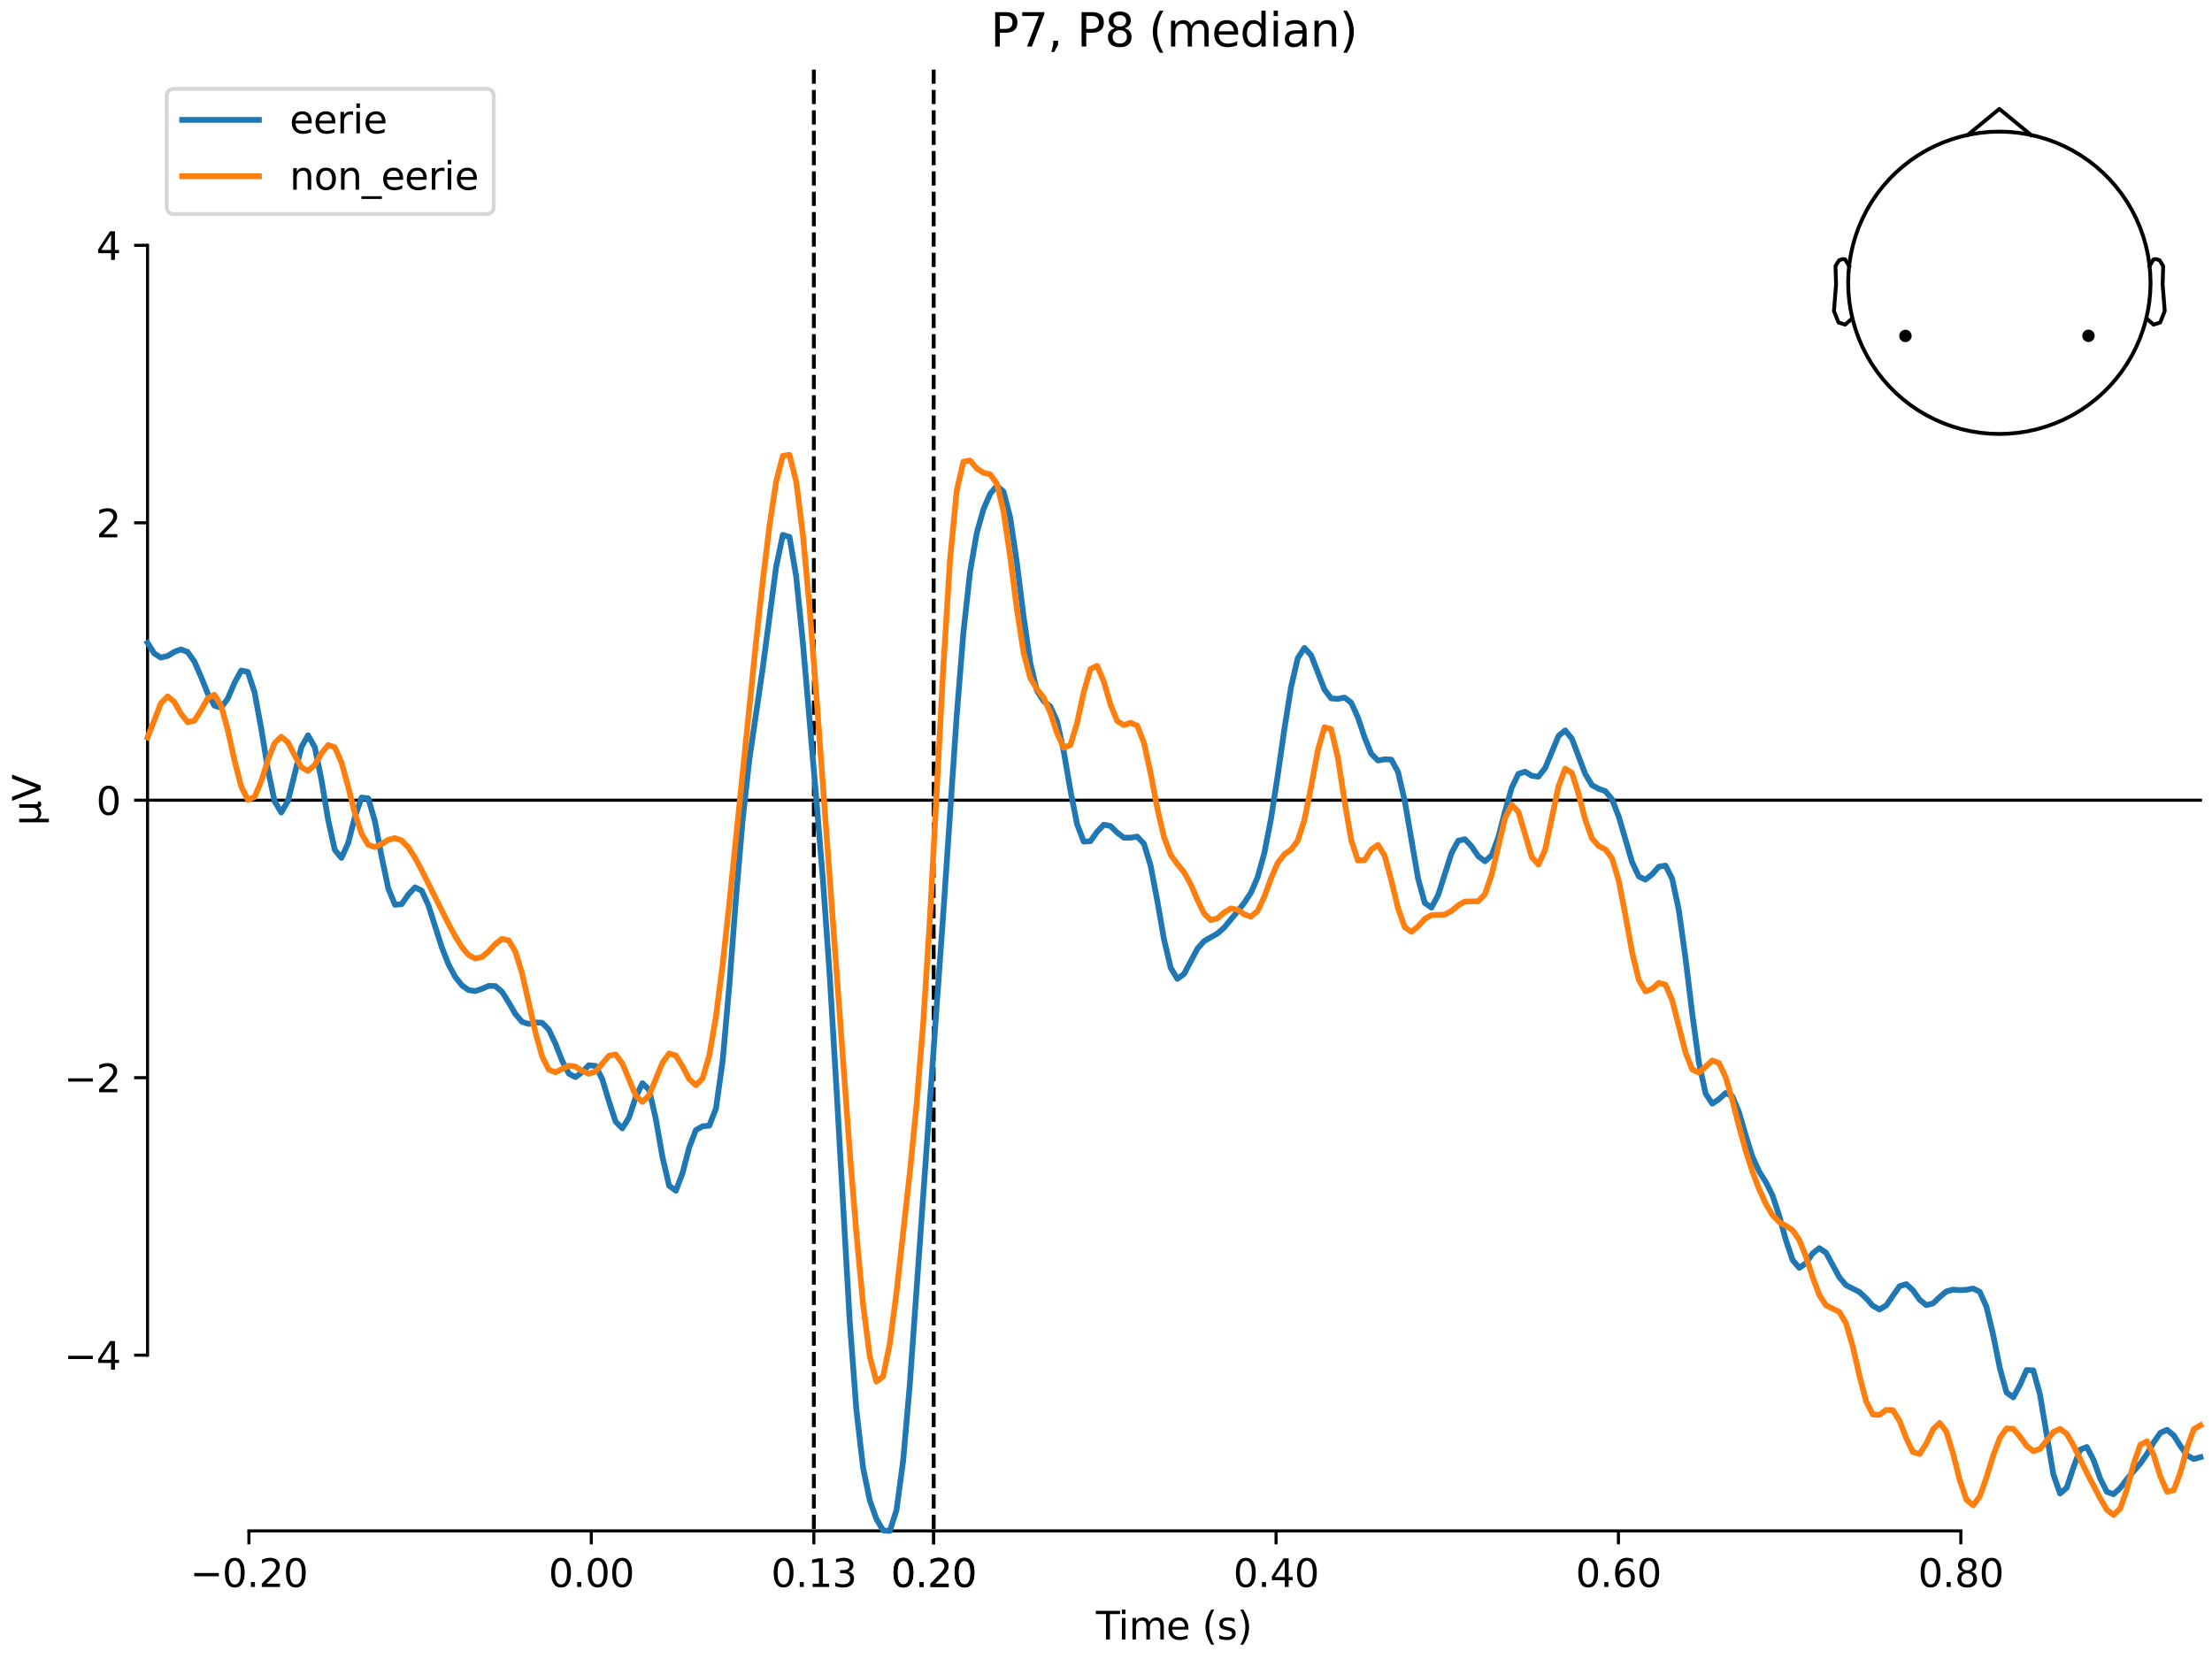 <?xml version="1.0" encoding="utf-8" standalone="no"?>
<!DOCTYPE svg PUBLIC "-//W3C//DTD SVG 1.1//EN"
  "http://www.w3.org/Graphics/SVG/1.1/DTD/svg11.dtd">
<svg xmlns:xlink="http://www.w3.org/1999/xlink" width="576pt" height="432pt" viewBox="0 0 576 432" xmlns="http://www.w3.org/2000/svg" version="1.1">
 <defs>
  <style type="text/css">*{stroke-linejoin: round; stroke-linecap: butt}</style>
 </defs>
 <g id="figure_1">
  <g id="patch_1">
   <path d="M 0 432 
L 576 432 
L 576 0 
L 0 0 
z
" style="fill: #ffffff"/>
  </g>
  <g id="axes_1">
   <g id="patch_2">
    <path d="M 38.421 398.644 
L 573 398.644 
L 573 18.118 
L 38.421 18.118 
L 38.421 398.644 
z
" style="fill: none; opacity: 0"/>
   </g>
   <g id="patch_3">
    <path d="M 38.421 352.874 
L 38.421 63.888 
" style="fill: none; stroke: #000000; stroke-width: 0.8; stroke-linejoin: miter; stroke-linecap: square"/>
   </g>
   <g id="LineCollection_1">
    <path d="M 211.924 18.118 
L 211.924 398.644 
" clip-path="url(#p77eb529e47)" style="fill: none; stroke-dasharray: 3.7,1.6; stroke-dashoffset: 0; stroke: #000000"/>
    <path d="M 243.128 18.118 
L 243.128 398.644 
" clip-path="url(#p77eb529e47)" style="fill: none; stroke-dasharray: 3.7,1.6; stroke-dashoffset: 0; stroke: #000000"/>
   </g>
   <g id="matplotlib.axis_1">
    <g id="xtick_1">
     <g id="line2d_1">
      <defs>
       <path id="ma045087837" d="M 0 0 
L 0 3.5 
" style="stroke: #000000; stroke-width: 0.8"/>
      </defs>
      <g>
       <use xlink:href="#ma045087837" x="64.819" y="398.644" style="stroke: #000000; stroke-width: 0.8"/>
      </g>
     </g>
     <g id="text_1">
      <!-- −0.20 -->
      <g transform="translate(49.496 413.242) scale(0.1 -0.1)">
       <defs>
        <path id="DejaVuSans-2212" d="M 678 2272 
L 4684 2272 
L 4684 1741 
L 678 1741 
L 678 2272 
z
" transform="scale(0.016)"/>
        <path id="DejaVuSans-30" d="M 2034 4250 
Q 1547 4250 1301 3770 
Q 1056 3291 1056 2328 
Q 1056 1369 1301 889 
Q 1547 409 2034 409 
Q 2525 409 2770 889 
Q 3016 1369 3016 2328 
Q 3016 3291 2770 3770 
Q 2525 4250 2034 4250 
z
M 2034 4750 
Q 2819 4750 3233 4129 
Q 3647 3509 3647 2328 
Q 3647 1150 3233 529 
Q 2819 -91 2034 -91 
Q 1250 -91 836 529 
Q 422 1150 422 2328 
Q 422 3509 836 4129 
Q 1250 4750 2034 4750 
z
" transform="scale(0.016)"/>
        <path id="DejaVuSans-2e" d="M 684 794 
L 1344 794 
L 1344 0 
L 684 0 
L 684 794 
z
" transform="scale(0.016)"/>
        <path id="DejaVuSans-32" d="M 1228 531 
L 3431 531 
L 3431 0 
L 469 0 
L 469 531 
Q 828 903 1448 1529 
Q 2069 2156 2228 2338 
Q 2531 2678 2651 2914 
Q 2772 3150 2772 3378 
Q 2772 3750 2511 3984 
Q 2250 4219 1831 4219 
Q 1534 4219 1204 4116 
Q 875 4013 500 3803 
L 500 4441 
Q 881 4594 1212 4672 
Q 1544 4750 1819 4750 
Q 2544 4750 2975 4387 
Q 3406 4025 3406 3419 
Q 3406 3131 3298 2873 
Q 3191 2616 2906 2266 
Q 2828 2175 2409 1742 
Q 1991 1309 1228 531 
z
" transform="scale(0.016)"/>
       </defs>
       <use xlink:href="#DejaVuSans-2212"/>
       <use xlink:href="#DejaVuSans-30" transform="translate(83.789 0)"/>
       <use xlink:href="#DejaVuSans-2e" transform="translate(147.412 0)"/>
       <use xlink:href="#DejaVuSans-32" transform="translate(179.199 0)"/>
       <use xlink:href="#DejaVuSans-30" transform="translate(242.822 0)"/>
      </g>
     </g>
    </g>
    <g id="xtick_2">
     <g id="line2d_2">
      <g>
       <use xlink:href="#ma045087837" x="153.973" y="398.644" style="stroke: #000000; stroke-width: 0.8"/>
      </g>
     </g>
     <g id="text_2">
      <!-- 0.00 -->
      <g transform="translate(142.84 413.242) scale(0.1 -0.1)">
       <use xlink:href="#DejaVuSans-30"/>
       <use xlink:href="#DejaVuSans-2e" transform="translate(63.623 0)"/>
       <use xlink:href="#DejaVuSans-30" transform="translate(95.41 0)"/>
       <use xlink:href="#DejaVuSans-30" transform="translate(159.033 0)"/>
      </g>
     </g>
    </g>
    <g id="xtick_3">
     <g id="line2d_3">
      <g>
       <use xlink:href="#ma045087837" x="211.924" y="398.644" style="stroke: #000000; stroke-width: 0.8"/>
      </g>
     </g>
     <g id="text_3">
      <!-- 0.13 -->
      <g transform="translate(200.791 413.242) scale(0.1 -0.1)">
       <defs>
        <path id="DejaVuSans-31" d="M 794 531 
L 1825 531 
L 1825 4091 
L 703 3866 
L 703 4441 
L 1819 4666 
L 2450 4666 
L 2450 531 
L 3481 531 
L 3481 0 
L 794 0 
L 794 531 
z
" transform="scale(0.016)"/>
        <path id="DejaVuSans-33" d="M 2597 2516 
Q 3050 2419 3304 2112 
Q 3559 1806 3559 1356 
Q 3559 666 3084 287 
Q 2609 -91 1734 -91 
Q 1441 -91 1130 -33 
Q 819 25 488 141 
L 488 750 
Q 750 597 1062 519 
Q 1375 441 1716 441 
Q 2309 441 2620 675 
Q 2931 909 2931 1356 
Q 2931 1769 2642 2001 
Q 2353 2234 1838 2234 
L 1294 2234 
L 1294 2753 
L 1863 2753 
Q 2328 2753 2575 2939 
Q 2822 3125 2822 3475 
Q 2822 3834 2567 4026 
Q 2313 4219 1838 4219 
Q 1578 4219 1281 4162 
Q 984 4106 628 3988 
L 628 4550 
Q 988 4650 1302 4700 
Q 1616 4750 1894 4750 
Q 2613 4750 3031 4423 
Q 3450 4097 3450 3541 
Q 3450 3153 3228 2886 
Q 3006 2619 2597 2516 
z
" transform="scale(0.016)"/>
       </defs>
       <use xlink:href="#DejaVuSans-30"/>
       <use xlink:href="#DejaVuSans-2e" transform="translate(63.623 0)"/>
       <use xlink:href="#DejaVuSans-31" transform="translate(95.41 0)"/>
       <use xlink:href="#DejaVuSans-33" transform="translate(159.033 0)"/>
      </g>
     </g>
    </g>
    <g id="xtick_4">
     <g id="line2d_4">
      <g>
       <use xlink:href="#ma045087837" x="243.128" y="398.644" style="stroke: #000000; stroke-width: 0.8"/>
      </g>
     </g>
     <g id="text_4">
      <!-- 0.20 -->
      <g transform="translate(231.995 413.242) scale(0.1 -0.1)">
       <use xlink:href="#DejaVuSans-30"/>
       <use xlink:href="#DejaVuSans-2e" transform="translate(63.623 0)"/>
       <use xlink:href="#DejaVuSans-32" transform="translate(95.41 0)"/>
       <use xlink:href="#DejaVuSans-30" transform="translate(159.033 0)"/>
      </g>
     </g>
    </g>
    <g id="xtick_5">
     <g id="line2d_5">
      <g>
       <use xlink:href="#ma045087837" x="243.128" y="398.644" style="stroke: #000000; stroke-width: 0.8"/>
      </g>
     </g>
     <g id="text_5">
      <!-- 0.20 -->
      <g transform="translate(231.995 413.242) scale(0.1 -0.1)">
       <use xlink:href="#DejaVuSans-30"/>
       <use xlink:href="#DejaVuSans-2e" transform="translate(63.623 0)"/>
       <use xlink:href="#DejaVuSans-32" transform="translate(95.41 0)"/>
       <use xlink:href="#DejaVuSans-30" transform="translate(159.033 0)"/>
      </g>
     </g>
    </g>
    <g id="xtick_6">
     <g id="line2d_6">
      <g>
       <use xlink:href="#ma045087837" x="332.282" y="398.644" style="stroke: #000000; stroke-width: 0.8"/>
      </g>
     </g>
     <g id="text_6">
      <!-- 0.40 -->
      <g transform="translate(321.15 413.242) scale(0.1 -0.1)">
       <defs>
        <path id="DejaVuSans-34" d="M 2419 4116 
L 825 1625 
L 2419 1625 
L 2419 4116 
z
M 2253 4666 
L 3047 4666 
L 3047 1625 
L 3713 1625 
L 3713 1100 
L 3047 1100 
L 3047 0 
L 2419 0 
L 2419 1100 
L 313 1100 
L 313 1709 
L 2253 4666 
z
" transform="scale(0.016)"/>
       </defs>
       <use xlink:href="#DejaVuSans-30"/>
       <use xlink:href="#DejaVuSans-2e" transform="translate(63.623 0)"/>
       <use xlink:href="#DejaVuSans-34" transform="translate(95.41 0)"/>
       <use xlink:href="#DejaVuSans-30" transform="translate(159.033 0)"/>
      </g>
     </g>
    </g>
    <g id="xtick_7">
     <g id="line2d_7">
      <g>
       <use xlink:href="#ma045087837" x="421.437" y="398.644" style="stroke: #000000; stroke-width: 0.8"/>
      </g>
     </g>
     <g id="text_7">
      <!-- 0.60 -->
      <g transform="translate(410.304 413.242) scale(0.1 -0.1)">
       <defs>
        <path id="DejaVuSans-36" d="M 2113 2584 
Q 1688 2584 1439 2293 
Q 1191 2003 1191 1497 
Q 1191 994 1439 701 
Q 1688 409 2113 409 
Q 2538 409 2786 701 
Q 3034 994 3034 1497 
Q 3034 2003 2786 2293 
Q 2538 2584 2113 2584 
z
M 3366 4563 
L 3366 3988 
Q 3128 4100 2886 4159 
Q 2644 4219 2406 4219 
Q 1781 4219 1451 3797 
Q 1122 3375 1075 2522 
Q 1259 2794 1537 2939 
Q 1816 3084 2150 3084 
Q 2853 3084 3261 2657 
Q 3669 2231 3669 1497 
Q 3669 778 3244 343 
Q 2819 -91 2113 -91 
Q 1303 -91 875 529 
Q 447 1150 447 2328 
Q 447 3434 972 4092 
Q 1497 4750 2381 4750 
Q 2619 4750 2861 4703 
Q 3103 4656 3366 4563 
z
" transform="scale(0.016)"/>
       </defs>
       <use xlink:href="#DejaVuSans-30"/>
       <use xlink:href="#DejaVuSans-2e" transform="translate(63.623 0)"/>
       <use xlink:href="#DejaVuSans-36" transform="translate(95.41 0)"/>
       <use xlink:href="#DejaVuSans-30" transform="translate(159.033 0)"/>
      </g>
     </g>
    </g>
    <g id="xtick_8">
     <g id="line2d_8">
      <g>
       <use xlink:href="#ma045087837" x="510.592" y="398.644" style="stroke: #000000; stroke-width: 0.8"/>
      </g>
     </g>
     <g id="text_8">
      <!-- 0.80 -->
      <g transform="translate(499.459 413.242) scale(0.1 -0.1)">
       <defs>
        <path id="DejaVuSans-38" d="M 2034 2216 
Q 1584 2216 1326 1975 
Q 1069 1734 1069 1313 
Q 1069 891 1326 650 
Q 1584 409 2034 409 
Q 2484 409 2743 651 
Q 3003 894 3003 1313 
Q 3003 1734 2745 1975 
Q 2488 2216 2034 2216 
z
M 1403 2484 
Q 997 2584 770 2862 
Q 544 3141 544 3541 
Q 544 4100 942 4425 
Q 1341 4750 2034 4750 
Q 2731 4750 3128 4425 
Q 3525 4100 3525 3541 
Q 3525 3141 3298 2862 
Q 3072 2584 2669 2484 
Q 3125 2378 3379 2068 
Q 3634 1759 3634 1313 
Q 3634 634 3220 271 
Q 2806 -91 2034 -91 
Q 1263 -91 848 271 
Q 434 634 434 1313 
Q 434 1759 690 2068 
Q 947 2378 1403 2484 
z
M 1172 3481 
Q 1172 3119 1398 2916 
Q 1625 2713 2034 2713 
Q 2441 2713 2670 2916 
Q 2900 3119 2900 3481 
Q 2900 3844 2670 4047 
Q 2441 4250 2034 4250 
Q 1625 4250 1398 4047 
Q 1172 3844 1172 3481 
z
" transform="scale(0.016)"/>
       </defs>
       <use xlink:href="#DejaVuSans-30"/>
       <use xlink:href="#DejaVuSans-2e" transform="translate(63.623 0)"/>
       <use xlink:href="#DejaVuSans-38" transform="translate(95.41 0)"/>
       <use xlink:href="#DejaVuSans-30" transform="translate(159.033 0)"/>
      </g>
     </g>
    </g>
    <g id="text_9">
     <!-- Time (s) -->
     <g transform="translate(285.381 426.92) scale(0.1 -0.1)">
      <defs>
       <path id="DejaVuSans-54" d="M -19 4666 
L 3928 4666 
L 3928 4134 
L 2272 4134 
L 2272 0 
L 1638 0 
L 1638 4134 
L -19 4134 
L -19 4666 
z
" transform="scale(0.016)"/>
       <path id="DejaVuSans-69" d="M 603 3500 
L 1178 3500 
L 1178 0 
L 603 0 
L 603 3500 
z
M 603 4863 
L 1178 4863 
L 1178 4134 
L 603 4134 
L 603 4863 
z
" transform="scale(0.016)"/>
       <path id="DejaVuSans-6d" d="M 3328 2828 
Q 3544 3216 3844 3400 
Q 4144 3584 4550 3584 
Q 5097 3584 5394 3201 
Q 5691 2819 5691 2113 
L 5691 0 
L 5113 0 
L 5113 2094 
Q 5113 2597 4934 2840 
Q 4756 3084 4391 3084 
Q 3944 3084 3684 2787 
Q 3425 2491 3425 1978 
L 3425 0 
L 2847 0 
L 2847 2094 
Q 2847 2600 2669 2842 
Q 2491 3084 2119 3084 
Q 1678 3084 1418 2786 
Q 1159 2488 1159 1978 
L 1159 0 
L 581 0 
L 581 3500 
L 1159 3500 
L 1159 2956 
Q 1356 3278 1631 3431 
Q 1906 3584 2284 3584 
Q 2666 3584 2933 3390 
Q 3200 3197 3328 2828 
z
" transform="scale(0.016)"/>
       <path id="DejaVuSans-65" d="M 3597 1894 
L 3597 1613 
L 953 1613 
Q 991 1019 1311 708 
Q 1631 397 2203 397 
Q 2534 397 2845 478 
Q 3156 559 3463 722 
L 3463 178 
Q 3153 47 2828 -22 
Q 2503 -91 2169 -91 
Q 1331 -91 842 396 
Q 353 884 353 1716 
Q 353 2575 817 3079 
Q 1281 3584 2069 3584 
Q 2775 3584 3186 3129 
Q 3597 2675 3597 1894 
z
M 3022 2063 
Q 3016 2534 2758 2815 
Q 2500 3097 2075 3097 
Q 1594 3097 1305 2825 
Q 1016 2553 972 2059 
L 3022 2063 
z
" transform="scale(0.016)"/>
       <path id="DejaVuSans-20" transform="scale(0.016)"/>
       <path id="DejaVuSans-28" d="M 1984 4856 
Q 1566 4138 1362 3434 
Q 1159 2731 1159 2009 
Q 1159 1288 1364 580 
Q 1569 -128 1984 -844 
L 1484 -844 
Q 1016 -109 783 600 
Q 550 1309 550 2009 
Q 550 2706 781 3412 
Q 1013 4119 1484 4856 
L 1984 4856 
z
" transform="scale(0.016)"/>
       <path id="DejaVuSans-73" d="M 2834 3397 
L 2834 2853 
Q 2591 2978 2328 3040 
Q 2066 3103 1784 3103 
Q 1356 3103 1142 2972 
Q 928 2841 928 2578 
Q 928 2378 1081 2264 
Q 1234 2150 1697 2047 
L 1894 2003 
Q 2506 1872 2764 1633 
Q 3022 1394 3022 966 
Q 3022 478 2636 193 
Q 2250 -91 1575 -91 
Q 1294 -91 989 -36 
Q 684 19 347 128 
L 347 722 
Q 666 556 975 473 
Q 1284 391 1588 391 
Q 1994 391 2212 530 
Q 2431 669 2431 922 
Q 2431 1156 2273 1281 
Q 2116 1406 1581 1522 
L 1381 1569 
Q 847 1681 609 1914 
Q 372 2147 372 2553 
Q 372 3047 722 3315 
Q 1072 3584 1716 3584 
Q 2034 3584 2315 3537 
Q 2597 3491 2834 3397 
z
" transform="scale(0.016)"/>
       <path id="DejaVuSans-29" d="M 513 4856 
L 1013 4856 
Q 1481 4119 1714 3412 
Q 1947 2706 1947 2009 
Q 1947 1309 1714 600 
Q 1481 -109 1013 -844 
L 513 -844 
Q 928 -128 1133 580 
Q 1338 1288 1338 2009 
Q 1338 2731 1133 3434 
Q 928 4138 513 4856 
z
" transform="scale(0.016)"/>
      </defs>
      <use xlink:href="#DejaVuSans-54"/>
      <use xlink:href="#DejaVuSans-69" transform="translate(57.959 0)"/>
      <use xlink:href="#DejaVuSans-6d" transform="translate(85.742 0)"/>
      <use xlink:href="#DejaVuSans-65" transform="translate(183.154 0)"/>
      <use xlink:href="#DejaVuSans-20" transform="translate(244.678 0)"/>
      <use xlink:href="#DejaVuSans-28" transform="translate(276.465 0)"/>
      <use xlink:href="#DejaVuSans-73" transform="translate(315.479 0)"/>
      <use xlink:href="#DejaVuSans-29" transform="translate(367.578 0)"/>
     </g>
    </g>
   </g>
   <g id="matplotlib.axis_2">
    <g id="ytick_1">
     <g id="line2d_9">
      <defs>
       <path id="m4a0fa63b9b" d="M 0 0 
L -3.5 0 
" style="stroke: #000000; stroke-width: 0.8"/>
      </defs>
      <g>
       <use xlink:href="#m4a0fa63b9b" x="38.421" y="352.874" style="stroke: #000000; stroke-width: 0.8"/>
      </g>
     </g>
     <g id="text_10">
      <!-- −4 -->
      <g transform="translate(16.678 356.673) scale(0.1 -0.1)">
       <use xlink:href="#DejaVuSans-2212"/>
       <use xlink:href="#DejaVuSans-34" transform="translate(83.789 0)"/>
      </g>
     </g>
    </g>
    <g id="ytick_2">
     <g id="line2d_10">
      <g>
       <use xlink:href="#m4a0fa63b9b" x="38.421" y="280.627" style="stroke: #000000; stroke-width: 0.8"/>
      </g>
     </g>
     <g id="text_11">
      <!-- −2 -->
      <g transform="translate(16.678 284.426) scale(0.1 -0.1)">
       <use xlink:href="#DejaVuSans-2212"/>
       <use xlink:href="#DejaVuSans-32" transform="translate(83.789 0)"/>
      </g>
     </g>
    </g>
    <g id="ytick_3">
     <g id="line2d_11">
      <g>
       <use xlink:href="#m4a0fa63b9b" x="38.421" y="208.381" style="stroke: #000000; stroke-width: 0.8"/>
      </g>
     </g>
     <g id="text_12">
      <!-- 0 -->
      <g transform="translate(25.058 212.18) scale(0.1 -0.1)">
       <use xlink:href="#DejaVuSans-30"/>
      </g>
     </g>
    </g>
    <g id="ytick_4">
     <g id="line2d_12">
      <g>
       <use xlink:href="#m4a0fa63b9b" x="38.421" y="136.135" style="stroke: #000000; stroke-width: 0.8"/>
      </g>
     </g>
     <g id="text_13">
      <!-- 2 -->
      <g transform="translate(25.058 139.934) scale(0.1 -0.1)">
       <use xlink:href="#DejaVuSans-32"/>
      </g>
     </g>
    </g>
    <g id="ytick_5">
     <g id="line2d_13">
      <g>
       <use xlink:href="#m4a0fa63b9b" x="38.421" y="63.888" style="stroke: #000000; stroke-width: 0.8"/>
      </g>
     </g>
     <g id="text_14">
      <!-- 4 -->
      <g transform="translate(25.058 67.688) scale(0.1 -0.1)">
       <use xlink:href="#DejaVuSans-34"/>
      </g>
     </g>
    </g>
    <g id="text_15">
     <!-- µV -->
     <g transform="translate(10.599 214.982) rotate(-90) scale(0.1 -0.1)">
      <defs>
       <path id="DejaVuSans-b5" d="M 544 -1331 
L 544 3500 
L 1119 3500 
L 1119 1325 
Q 1119 872 1334 640 
Q 1550 409 1972 409 
Q 2434 409 2667 671 
Q 2900 934 2900 1459 
L 2900 3500 
L 3475 3500 
L 3475 806 
Q 3475 619 3529 530 
Q 3584 441 3700 441 
Q 3728 441 3778 458 
Q 3828 475 3916 513 
L 3916 50 
Q 3788 -22 3673 -56 
Q 3559 -91 3450 -91 
Q 3234 -91 3106 31 
Q 2978 153 2931 403 
Q 2775 156 2548 32 
Q 2322 -91 2016 -91 
Q 1697 -91 1473 31 
Q 1250 153 1119 397 
L 1119 -1331 
L 544 -1331 
z
" transform="scale(0.016)"/>
       <path id="DejaVuSans-56" d="M 1831 0 
L 50 4666 
L 709 4666 
L 2188 738 
L 3669 4666 
L 4325 4666 
L 2547 0 
L 1831 0 
z
" transform="scale(0.016)"/>
      </defs>
      <use xlink:href="#DejaVuSans-b5"/>
      <use xlink:href="#DejaVuSans-56" transform="translate(63.623 0)"/>
     </g>
    </g>
   </g>
   <g id="patch_4">
    <path d="M 64.819 398.644 
L 510.592 398.644 
" style="fill: none; stroke: #000000; stroke-width: 0.8; stroke-linejoin: miter; stroke-linecap: square"/>
   </g>
   <g id="patch_5">
    <path d="M 38.421 208.381 
L 573 208.381 
" style="fill: none; stroke: #000000; stroke-width: 0.8; stroke-linejoin: miter; stroke-linecap: square"/>
   </g>
   <g id="text_16">
    <!-- P7, P8 (median) -->
    <g transform="translate(257.945 12.118) scale(0.12 -0.12)">
     <defs>
      <path id="DejaVuSans-50" d="M 1259 4147 
L 1259 2394 
L 2053 2394 
Q 2494 2394 2734 2622 
Q 2975 2850 2975 3272 
Q 2975 3691 2734 3919 
Q 2494 4147 2053 4147 
L 1259 4147 
z
M 628 4666 
L 2053 4666 
Q 2838 4666 3239 4311 
Q 3641 3956 3641 3272 
Q 3641 2581 3239 2228 
Q 2838 1875 2053 1875 
L 1259 1875 
L 1259 0 
L 628 0 
L 628 4666 
z
" transform="scale(0.016)"/>
      <path id="DejaVuSans-37" d="M 525 4666 
L 3525 4666 
L 3525 4397 
L 1831 0 
L 1172 0 
L 2766 4134 
L 525 4134 
L 525 4666 
z
" transform="scale(0.016)"/>
      <path id="DejaVuSans-2c" d="M 750 794 
L 1409 794 
L 1409 256 
L 897 -744 
L 494 -744 
L 750 256 
L 750 794 
z
" transform="scale(0.016)"/>
      <path id="DejaVuSans-64" d="M 2906 2969 
L 2906 4863 
L 3481 4863 
L 3481 0 
L 2906 0 
L 2906 525 
Q 2725 213 2448 61 
Q 2172 -91 1784 -91 
Q 1150 -91 751 415 
Q 353 922 353 1747 
Q 353 2572 751 3078 
Q 1150 3584 1784 3584 
Q 2172 3584 2448 3432 
Q 2725 3281 2906 2969 
z
M 947 1747 
Q 947 1113 1208 752 
Q 1469 391 1925 391 
Q 2381 391 2643 752 
Q 2906 1113 2906 1747 
Q 2906 2381 2643 2742 
Q 2381 3103 1925 3103 
Q 1469 3103 1208 2742 
Q 947 2381 947 1747 
z
" transform="scale(0.016)"/>
      <path id="DejaVuSans-61" d="M 2194 1759 
Q 1497 1759 1228 1600 
Q 959 1441 959 1056 
Q 959 750 1161 570 
Q 1363 391 1709 391 
Q 2188 391 2477 730 
Q 2766 1069 2766 1631 
L 2766 1759 
L 2194 1759 
z
M 3341 1997 
L 3341 0 
L 2766 0 
L 2766 531 
Q 2569 213 2275 61 
Q 1981 -91 1556 -91 
Q 1019 -91 701 211 
Q 384 513 384 1019 
Q 384 1609 779 1909 
Q 1175 2209 1959 2209 
L 2766 2209 
L 2766 2266 
Q 2766 2663 2505 2880 
Q 2244 3097 1772 3097 
Q 1472 3097 1187 3025 
Q 903 2953 641 2809 
L 641 3341 
Q 956 3463 1253 3523 
Q 1550 3584 1831 3584 
Q 2591 3584 2966 3190 
Q 3341 2797 3341 1997 
z
" transform="scale(0.016)"/>
      <path id="DejaVuSans-6e" d="M 3513 2113 
L 3513 0 
L 2938 0 
L 2938 2094 
Q 2938 2591 2744 2837 
Q 2550 3084 2163 3084 
Q 1697 3084 1428 2787 
Q 1159 2491 1159 1978 
L 1159 0 
L 581 0 
L 581 3500 
L 1159 3500 
L 1159 2956 
Q 1366 3272 1645 3428 
Q 1925 3584 2291 3584 
Q 2894 3584 3203 3211 
Q 3513 2838 3513 2113 
z
" transform="scale(0.016)"/>
     </defs>
     <use xlink:href="#DejaVuSans-50"/>
     <use xlink:href="#DejaVuSans-37" transform="translate(60.303 0)"/>
     <use xlink:href="#DejaVuSans-2c" transform="translate(123.926 0)"/>
     <use xlink:href="#DejaVuSans-20" transform="translate(155.713 0)"/>
     <use xlink:href="#DejaVuSans-50" transform="translate(187.5 0)"/>
     <use xlink:href="#DejaVuSans-38" transform="translate(247.803 0)"/>
     <use xlink:href="#DejaVuSans-20" transform="translate(311.426 0)"/>
     <use xlink:href="#DejaVuSans-28" transform="translate(343.213 0)"/>
     <use xlink:href="#DejaVuSans-6d" transform="translate(382.227 0)"/>
     <use xlink:href="#DejaVuSans-65" transform="translate(479.639 0)"/>
     <use xlink:href="#DejaVuSans-64" transform="translate(541.162 0)"/>
     <use xlink:href="#DejaVuSans-69" transform="translate(604.639 0)"/>
     <use xlink:href="#DejaVuSans-61" transform="translate(632.422 0)"/>
     <use xlink:href="#DejaVuSans-6e" transform="translate(693.701 0)"/>
     <use xlink:href="#DejaVuSans-29" transform="translate(757.08 0)"/>
    </g>
   </g>
   <g id="legend_1">
    <g id="patch_6">
     <path d="M 45.421 55.753 
L 126.563 55.753 
Q 128.563 55.753 128.563 53.753 
L 128.563 25.118 
Q 128.563 23.118 126.563 23.118 
L 45.421 23.118 
Q 43.421 23.118 43.421 25.118 
L 43.421 53.753 
Q 43.421 55.753 45.421 55.753 
z
" style="fill: #ffffff; opacity: 0.8; stroke: #cccccc; stroke-linejoin: miter"/>
    </g>
    <g id="line2d_14">
     <path d="M 47.421 31.217 
L 57.421 31.217 
L 67.421 31.217 
" style="fill: none; stroke: #1f77b4; stroke-width: 1.5; stroke-linecap: square"/>
    </g>
    <g id="text_17">
     <!-- eerie -->
     <g transform="translate(75.421 34.717) scale(0.1 -0.1)">
      <defs>
       <path id="DejaVuSans-72" d="M 2631 2963 
Q 2534 3019 2420 3045 
Q 2306 3072 2169 3072 
Q 1681 3072 1420 2755 
Q 1159 2438 1159 1844 
L 1159 0 
L 581 0 
L 581 3500 
L 1159 3500 
L 1159 2956 
Q 1341 3275 1631 3429 
Q 1922 3584 2338 3584 
Q 2397 3584 2469 3576 
Q 2541 3569 2628 3553 
L 2631 2963 
z
" transform="scale(0.016)"/>
      </defs>
      <use xlink:href="#DejaVuSans-65"/>
      <use xlink:href="#DejaVuSans-65" transform="translate(61.523 0)"/>
      <use xlink:href="#DejaVuSans-72" transform="translate(123.047 0)"/>
      <use xlink:href="#DejaVuSans-69" transform="translate(164.16 0)"/>
      <use xlink:href="#DejaVuSans-65" transform="translate(191.943 0)"/>
     </g>
    </g>
    <g id="line2d_15">
     <path d="M 47.421 45.895 
L 57.421 45.895 
L 67.421 45.895 
" style="fill: none; stroke: #ff7f0e; stroke-width: 1.5; stroke-linecap: square"/>
    </g>
    <g id="text_18">
     <!-- non_eerie -->
     <g transform="translate(75.421 49.395) scale(0.1 -0.1)">
      <defs>
       <path id="DejaVuSans-6f" d="M 1959 3097 
Q 1497 3097 1228 2736 
Q 959 2375 959 1747 
Q 959 1119 1226 758 
Q 1494 397 1959 397 
Q 2419 397 2687 759 
Q 2956 1122 2956 1747 
Q 2956 2369 2687 2733 
Q 2419 3097 1959 3097 
z
M 1959 3584 
Q 2709 3584 3137 3096 
Q 3566 2609 3566 1747 
Q 3566 888 3137 398 
Q 2709 -91 1959 -91 
Q 1206 -91 779 398 
Q 353 888 353 1747 
Q 353 2609 779 3096 
Q 1206 3584 1959 3584 
z
" transform="scale(0.016)"/>
       <path id="DejaVuSans-5f" d="M 3263 -1063 
L 3263 -1509 
L -63 -1509 
L -63 -1063 
L 3263 -1063 
z
" transform="scale(0.016)"/>
      </defs>
      <use xlink:href="#DejaVuSans-6e"/>
      <use xlink:href="#DejaVuSans-6f" transform="translate(63.379 0)"/>
      <use xlink:href="#DejaVuSans-6e" transform="translate(124.561 0)"/>
      <use xlink:href="#DejaVuSans-5f" transform="translate(187.939 0)"/>
      <use xlink:href="#DejaVuSans-65" transform="translate(237.939 0)"/>
      <use xlink:href="#DejaVuSans-65" transform="translate(299.463 0)"/>
      <use xlink:href="#DejaVuSans-72" transform="translate(360.986 0)"/>
      <use xlink:href="#DejaVuSans-69" transform="translate(402.1 0)"/>
      <use xlink:href="#DejaVuSans-65" transform="translate(429.883 0)"/>
     </g>
    </g>
   </g>
   <g id="line2d_16">
    <path d="M 38.421 167.393 
L 40.162 170.16 
L 41.903 171.234 
L 43.644 170.815 
L 45.386 169.749 
L 47.127 169.105 
L 48.868 169.79 
L 50.61 172.252 
L 52.351 176.215 
L 54.092 180.583 
L 55.834 183.739 
L 57.575 184.282 
L 59.316 181.885 
L 61.057 177.811 
L 62.799 174.615 
L 64.54 174.971 
L 66.281 180.271 
L 68.023 189.703 
L 69.764 200.403 
L 71.505 208.656 
L 73.247 211.581 
L 74.988 208.56 
L 78.47 194.584 
L 80.212 191.482 
L 81.953 194.522 
L 83.694 202.991 
L 85.436 213.425 
L 87.177 221.307 
L 88.918 223.408 
L 90.66 219.545 
L 92.401 212.772 
L 94.142 207.693 
L 95.883 207.866 
L 97.625 213.856 
L 99.366 223.038 
L 101.107 231.319 
L 102.849 235.602 
L 104.59 235.445 
L 106.331 232.928 
L 108.073 231.06 
L 109.814 231.926 
L 111.555 235.735 
L 115.038 246.65 
L 116.779 251.098 
L 118.52 254.335 
L 120.262 256.551 
L 122.003 257.81 
L 123.744 258.07 
L 125.486 257.489 
L 127.227 256.726 
L 128.968 256.76 
L 130.709 258.235 
L 132.451 260.994 
L 134.192 264.019 
L 135.933 266.08 
L 137.675 266.632 
L 139.416 266.244 
L 141.157 266.314 
L 142.899 268.103 
L 144.64 271.786 
L 146.381 276.229 
L 148.122 279.576 
L 149.864 280.484 
L 151.605 279.151 
L 153.346 277.378 
L 155.088 277.567 
L 156.829 281.013 
L 158.57 286.801 
L 160.312 292.08 
L 162.053 293.82 
L 163.794 290.996 
L 165.535 285.683 
L 167.277 282.066 
L 169.018 283.77 
L 170.759 291.272 
L 172.501 301.301 
L 174.242 308.765 
L 175.983 310.062 
L 177.725 305.489 
L 179.466 298.794 
L 181.207 294.256 
L 182.948 293.294 
L 184.69 293.116 
L 186.431 288.666 
L 188.172 276.307 
L 189.914 256.558 
L 191.655 233.823 
L 193.396 213.335 
L 195.138 197.706 
L 198.62 173.932 
L 202.103 147.633 
L 203.844 139.293 
L 205.585 139.82 
L 207.327 150.112 
L 209.068 167.408 
L 212.551 207.894 
L 214.292 229.182 
L 216.033 253.717 
L 217.774 282.726 
L 221.257 343.894 
L 222.998 367.113 
L 224.74 382.189 
L 226.481 390.675 
L 228.222 395.55 
L 229.964 398.525 
L 231.705 398.644 
L 233.446 393.236 
L 235.187 380.294 
L 236.929 360.292 
L 245.635 237.753 
L 249.118 186.466 
L 250.859 164.815 
L 252.6 148.933 
L 254.342 138.805 
L 256.083 132.628 
L 257.824 128.598 
L 259.566 126.535 
L 261.307 128.004 
L 263.048 134.728 
L 264.79 146.505 
L 266.531 160.501 
L 268.272 172.569 
L 270.013 179.828 
L 271.755 182.57 
L 273.496 183.963 
L 275.237 187.764 
L 276.979 195.573 
L 278.72 205.728 
L 280.461 214.589 
L 282.203 219.14 
L 283.944 219.044 
L 285.685 216.591 
L 287.427 214.762 
L 289.168 215.081 
L 290.909 216.812 
L 292.65 218.135 
L 294.392 218.126 
L 296.133 217.847 
L 297.874 219.687 
L 299.616 225.415 
L 301.357 234.591 
L 303.098 244.566 
L 304.84 251.99 
L 306.581 254.893 
L 308.322 253.621 
L 311.805 247.032 
L 313.546 245.06 
L 317.029 243.078 
L 318.77 241.548 
L 322.253 237.315 
L 323.994 235.11 
L 325.735 232.454 
L 327.476 228.439 
L 329.218 222.184 
L 330.959 213.25 
L 332.7 202.033 
L 334.442 189.889 
L 336.183 178.933 
L 337.924 171.412 
L 339.666 168.717 
L 341.407 170.61 
L 344.889 179.552 
L 346.631 181.858 
L 348.372 181.985 
L 350.113 181.64 
L 351.855 182.97 
L 353.596 186.819 
L 355.337 192.024 
L 357.079 196.297 
L 358.82 198.034 
L 360.561 197.725 
L 362.302 197.798 
L 364.044 201.018 
L 365.785 208.513 
L 369.268 228.783 
L 371.009 235.13 
L 372.75 236.332 
L 374.492 233.053 
L 377.974 222.14 
L 379.715 218.935 
L 381.457 218.526 
L 383.198 220.382 
L 384.939 222.959 
L 386.681 224.278 
L 388.422 222.737 
L 390.163 217.986 
L 391.905 211.326 
L 393.646 205.127 
L 395.387 201.506 
L 397.128 200.959 
L 398.87 202.008 
L 400.611 202.235 
L 402.352 199.998 
L 405.835 191.637 
L 407.576 190.19 
L 409.318 192.346 
L 412.8 201.564 
L 414.541 204.431 
L 416.283 205.4 
L 418.024 206.001 
L 419.765 208.123 
L 421.507 212.599 
L 424.989 224.476 
L 426.731 228.201 
L 428.472 229.067 
L 430.213 227.663 
L 431.954 225.696 
L 433.696 225.397 
L 435.437 228.831 
L 437.178 237.103 
L 438.92 249.626 
L 440.661 263.986 
L 442.402 276.697 
L 444.144 284.792 
L 445.885 287.389 
L 447.626 286.21 
L 449.367 284.61 
L 451.109 285.499 
L 452.85 289.677 
L 454.591 295.685 
L 456.333 301.22 
L 458.074 305.038 
L 459.815 307.804 
L 461.557 311.277 
L 463.298 316.568 
L 465.039 322.912 
L 466.78 328.099 
L 468.522 330.155 
L 470.263 328.94 
L 472.004 326.371 
L 473.746 325.006 
L 475.487 326.205 
L 478.97 332.618 
L 480.711 334.669 
L 484.193 336.428 
L 485.935 338.051 
L 487.676 340.015 
L 489.417 340.979 
L 491.159 339.943 
L 494.641 334.929 
L 496.383 334.381 
L 498.124 335.989 
L 499.865 338.432 
L 501.606 339.856 
L 503.348 339.407 
L 505.089 337.745 
L 506.83 336.279 
L 508.572 335.815 
L 510.313 335.952 
L 512.054 335.851 
L 513.796 335.524 
L 515.537 336.398 
L 517.278 340.313 
L 519.019 347.643 
L 520.761 356.289 
L 522.502 362.594 
L 524.243 363.872 
L 525.985 360.656 
L 527.726 356.75 
L 529.467 356.843 
L 531.209 363.178 
L 534.691 383.939 
L 536.432 388.897 
L 538.174 387.413 
L 539.915 382.123 
L 541.656 377.497 
L 543.398 376.791 
L 545.139 380.128 
L 546.88 385.003 
L 548.622 388.461 
L 550.363 389.078 
L 552.104 387.471 
L 553.845 385.155 
L 557.328 381.095 
L 559.069 378.605 
L 560.811 375.615 
L 562.552 373.099 
L 564.293 372.328 
L 566.035 373.772 
L 567.776 376.533 
L 569.517 378.976 
L 571.258 379.913 
L 573 379.452 
L 573 379.452 
" style="fill: none; stroke: #1f77b4; stroke-width: 1.5; stroke-linecap: square"/>
   </g>
   <g id="line2d_17">
    <path d="M 38.421 192.046 
L 41.903 183.113 
L 43.644 181.337 
L 45.386 182.771 
L 47.127 185.849 
L 48.868 188.056 
L 50.61 187.673 
L 52.351 184.929 
L 54.092 181.833 
L 55.834 180.913 
L 57.575 183.751 
L 59.316 190.094 
L 61.057 197.997 
L 62.799 204.784 
L 64.54 208.248 
L 66.281 207.539 
L 68.023 203.424 
L 69.764 197.938 
L 71.505 193.489 
L 73.247 191.845 
L 74.988 193.333 
L 76.729 196.684 
L 78.47 199.769 
L 80.212 200.758 
L 81.953 199.17 
L 83.694 196.195 
L 85.436 194.013 
L 87.177 194.573 
L 88.918 198.516 
L 90.66 204.882 
L 92.401 211.713 
L 94.142 217.087 
L 95.883 219.993 
L 97.625 220.576 
L 99.366 219.761 
L 101.107 218.69 
L 102.849 218.24 
L 104.59 218.872 
L 106.331 220.649 
L 108.073 223.353 
L 109.814 226.636 
L 116.779 240.553 
L 118.52 243.764 
L 120.262 246.593 
L 122.003 248.665 
L 123.744 249.597 
L 125.486 249.213 
L 127.227 247.735 
L 128.968 245.821 
L 130.709 244.493 
L 132.451 244.865 
L 134.192 247.779 
L 135.933 253.405 
L 139.416 268.788 
L 141.157 275.069 
L 142.899 278.543 
L 144.64 279.218 
L 148.122 277.498 
L 149.864 277.752 
L 151.605 278.843 
L 153.346 279.619 
L 155.088 278.999 
L 158.57 274.922 
L 160.312 274.579 
L 162.053 276.902 
L 165.535 285.256 
L 167.277 286.934 
L 169.018 285.244 
L 172.501 276.733 
L 174.242 274.318 
L 175.983 274.847 
L 177.725 277.68 
L 179.466 280.979 
L 181.207 282.588 
L 182.948 280.821 
L 184.69 274.859 
L 186.431 264.743 
L 188.172 251.164 
L 189.914 235.205 
L 196.879 167.138 
L 198.62 151.324 
L 200.361 136.942 
L 202.103 125.439 
L 203.844 118.713 
L 205.585 118.442 
L 207.327 125.41 
L 209.068 139.172 
L 210.809 158.247 
L 212.551 180.696 
L 221.257 299.707 
L 222.998 321.095 
L 224.74 339.618 
L 226.481 353.193 
L 228.222 359.785 
L 229.964 358.415 
L 231.705 349.877 
L 233.446 336.57 
L 236.929 305.217 
L 238.67 287.721 
L 240.411 266.302 
L 242.153 239.053 
L 245.635 173.792 
L 247.377 145.916 
L 249.118 127.805 
L 250.859 120.224 
L 252.6 119.915 
L 254.342 121.978 
L 256.083 123.117 
L 257.824 123.49 
L 259.566 125.904 
L 261.307 133.062 
L 263.048 144.982 
L 264.79 158.618 
L 266.531 169.895 
L 268.272 176.535 
L 270.013 179.444 
L 271.755 181.637 
L 273.496 185.543 
L 275.237 190.853 
L 276.979 194.701 
L 278.72 194.036 
L 280.461 188.29 
L 282.203 180.218 
L 283.944 174.221 
L 285.685 173.379 
L 287.427 177.487 
L 289.168 183.461 
L 290.909 187.732 
L 292.65 188.826 
L 294.392 188.21 
L 296.133 188.976 
L 297.874 193.41 
L 299.616 201.349 
L 301.357 210.447 
L 303.098 217.955 
L 304.84 222.574 
L 306.581 225.021 
L 308.322 227.126 
L 310.063 230.262 
L 311.805 234.305 
L 313.546 237.88 
L 315.287 239.58 
L 317.029 239.133 
L 318.77 237.605 
L 320.511 236.558 
L 322.253 236.885 
L 323.994 238.095 
L 325.735 238.682 
L 327.476 237.239 
L 329.218 233.526 
L 330.959 228.744 
L 332.7 224.716 
L 334.442 222.452 
L 336.183 221.231 
L 337.924 218.917 
L 339.666 213.494 
L 341.407 204.851 
L 343.148 195.455 
L 344.889 189.364 
L 346.631 189.865 
L 348.372 197.307 
L 350.113 208.581 
L 351.855 218.776 
L 353.596 224.081 
L 355.337 223.963 
L 357.079 221.234 
L 358.82 219.989 
L 360.561 222.823 
L 362.302 229.289 
L 364.044 236.524 
L 365.785 241.415 
L 367.526 242.65 
L 369.268 241.227 
L 371.009 239.277 
L 372.75 238.3 
L 376.233 238.154 
L 377.974 237.205 
L 379.715 235.742 
L 381.457 234.757 
L 384.939 234.679 
L 386.681 232.804 
L 388.422 227.772 
L 391.905 213.064 
L 393.646 209.551 
L 395.387 211.403 
L 398.87 223.184 
L 400.611 225.143 
L 402.352 221.27 
L 405.835 204.715 
L 407.576 200.144 
L 409.318 201.252 
L 411.059 206.776 
L 412.8 213.462 
L 414.541 218.286 
L 416.283 220.326 
L 418.024 221.144 
L 419.765 223.503 
L 421.507 229.335 
L 423.248 238.31 
L 424.989 247.965 
L 426.731 255.18 
L 428.472 258.147 
L 430.213 257.505 
L 431.954 255.924 
L 433.696 256.417 
L 435.437 260.487 
L 438.92 274.135 
L 440.661 278.491 
L 442.402 279.315 
L 445.885 276.152 
L 447.626 276.803 
L 449.367 280.513 
L 451.109 286.534 
L 452.85 293.345 
L 454.591 299.687 
L 456.333 305.087 
L 458.074 309.653 
L 459.815 313.495 
L 461.557 316.42 
L 463.298 318.213 
L 465.039 319.182 
L 466.78 320.337 
L 468.522 322.862 
L 470.263 327.207 
L 472.004 332.547 
L 473.746 337.218 
L 475.487 339.903 
L 478.97 341.639 
L 480.711 344.621 
L 482.452 350.58 
L 484.193 358.23 
L 485.935 364.887 
L 487.676 368.333 
L 489.417 368.409 
L 491.159 367.13 
L 492.9 367.205 
L 494.641 369.997 
L 496.383 374.507 
L 498.124 378.123 
L 499.865 378.622 
L 501.606 375.915 
L 503.348 372.203 
L 505.089 370.532 
L 506.83 372.782 
L 508.572 378.524 
L 510.313 385.393 
L 512.054 390.508 
L 513.796 391.987 
L 515.537 389.647 
L 517.278 384.709 
L 519.019 379.046 
L 520.761 374.405 
L 522.502 371.969 
L 524.243 372.07 
L 525.985 374.054 
L 527.726 376.5 
L 529.467 377.868 
L 531.209 377.302 
L 534.691 372.914 
L 536.432 372.072 
L 538.174 373.368 
L 539.915 376.364 
L 543.398 383.508 
L 546.88 390.154 
L 548.622 393.133 
L 550.363 394.486 
L 552.104 392.793 
L 553.845 387.81 
L 555.587 381.254 
L 557.328 376.215 
L 559.069 375.315 
L 560.811 378.869 
L 562.552 384.481 
L 564.293 388.442 
L 566.035 388.073 
L 567.776 383.394 
L 569.517 376.965 
L 571.258 372.162 
L 573 371.142 
L 573 371.142 
" style="fill: none; stroke: #ff7f0e; stroke-width: 1.5; stroke-linecap: square"/>
   </g>
  </g>
  <g id="axes_2">
   <g id="PathCollection_1">
    <defs>
     <path id="C0_0_3c8528df96" d="M 0 1.118 
C 0.297 1.118 0.581 1 0.791 0.791 
C 1 0.581 1.118 0.297 1.118 -0 
C 1.118 -0.297 1 -0.581 0.791 -0.791 
C 0.581 -1 0.297 -1.118 0 -1.118 
C -0.297 -1.118 -0.581 -1 -0.791 -0.791 
C -1 -0.581 -1.118 -0.297 -1.118 0 
C -1.118 0.297 -1 0.581 -0.791 0.791 
C -0.581 1 -0.297 1.118 0 1.118 
z
"/>
    </defs>
    <g clip-path="url(#pd98377e9b6)">
     <use xlink:href="#C0_0_3c8528df96" x="496.171" y="87.471" style="stroke: #000000"/>
    </g>
    <g clip-path="url(#pd98377e9b6)">
     <use xlink:href="#C0_0_3c8528df96" x="543.833" y="87.443" style="stroke: #000000"/>
    </g>
   </g>
   <g id="matplotlib.axis_3"/>
   <g id="matplotlib.axis_4"/>
   <g id="line2d_18">
    <path d="M 559.993 73.637 
L 559.915 71.165 
L 559.682 68.703 
L 559.295 66.26 
L 558.756 63.846 
L 558.066 61.471 
L 557.228 59.145 
L 556.246 56.875 
L 555.123 54.671 
L 553.864 52.543 
L 552.474 50.497 
L 550.958 48.543 
L 549.323 46.688 
L 547.574 44.939 
L 545.719 43.304 
L 543.765 41.788 
L 541.719 40.398 
L 539.591 39.139 
L 537.387 38.016 
L 535.118 37.034 
L 532.791 36.196 
L 530.416 35.506 
L 528.002 34.967 
L 525.56 34.58 
L 523.097 34.347 
L 520.626 34.27 
L 518.154 34.347 
L 515.692 34.58 
L 513.249 34.967 
L 510.835 35.506 
L 508.461 36.196 
L 506.134 37.034 
L 503.864 38.016 
L 501.66 39.139 
L 499.532 40.398 
L 497.486 41.788 
L 495.532 43.304 
L 493.677 44.939 
L 491.928 46.688 
L 490.293 48.543 
L 488.777 50.497 
L 487.387 52.543 
L 486.128 54.671 
L 485.005 56.875 
L 484.023 59.145 
L 483.185 61.471 
L 482.495 63.846 
L 481.956 66.26 
L 481.569 68.703 
L 481.336 71.165 
L 481.259 73.637 
L 481.336 76.108 
L 481.569 78.571 
L 481.956 81.013 
L 482.495 83.427 
L 483.185 85.802 
L 484.023 88.128 
L 485.005 90.398 
L 486.128 92.602 
L 487.387 94.73 
L 488.777 96.776 
L 490.293 98.73 
L 491.928 100.585 
L 493.677 102.334 
L 495.532 103.969 
L 497.486 105.485 
L 499.532 106.875 
L 501.66 108.134 
L 503.864 109.257 
L 506.134 110.239 
L 508.461 111.077 
L 510.835 111.767 
L 513.249 112.306 
L 515.692 112.693 
L 518.154 112.926 
L 520.626 113.003 
L 523.097 112.926 
L 525.56 112.693 
L 528.002 112.306 
L 530.416 111.767 
L 532.791 111.077 
L 535.118 110.239 
L 537.387 109.257 
L 539.591 108.134 
L 541.719 106.875 
L 543.765 105.485 
L 545.719 103.969 
L 547.574 102.334 
L 549.323 100.585 
L 550.958 98.73 
L 552.474 96.776 
L 553.864 94.73 
L 555.123 92.602 
L 556.246 90.398 
L 557.228 88.128 
L 558.066 85.802 
L 558.756 83.427 
L 559.295 81.013 
L 559.682 78.571 
L 559.915 76.108 
L 559.993 73.637 
" style="fill: none; stroke: #000000; stroke-linecap: square"/>
   </g>
   <g id="line2d_19">
    <path d="M 512.381 35.143 
L 520.626 28.365 
L 528.871 35.143 
" style="fill: none; stroke: #000000; stroke-linecap: square"/>
   </g>
   <g id="line2d_20">
    <path d="M 481.495 69.267 
L 480.471 67.535 
L 479.841 67.472 
L 478.905 67.763 
L 477.96 69.267 
L 478.109 74.07 
L 477.558 80.975 
L 478.739 83.974 
L 480.471 84.533 
L 482.125 83.077 
" style="fill: none; stroke: #000000; stroke-linecap: square"/>
   </g>
   <g id="line2d_21">
    <path d="M 559.756 69.267 
L 560.78 67.535 
L 561.41 67.472 
L 562.347 67.763 
L 563.291 69.267 
L 563.142 74.07 
L 563.693 80.975 
L 562.512 83.974 
L 560.78 84.533 
L 559.126 83.077 
" style="fill: none; stroke: #000000; stroke-linecap: square"/>
   </g>
  </g>
 </g>
 <defs>
  <clipPath id="p77eb529e47">
   <rect x="38.421" y="18.118" width="534.579" height="380.525"/>
  </clipPath>
  <clipPath id="pd98377e9b6">
   <rect x="473.251" y="24.133" width="94.748" height="93.103"/>
  </clipPath>
 </defs>
</svg>
